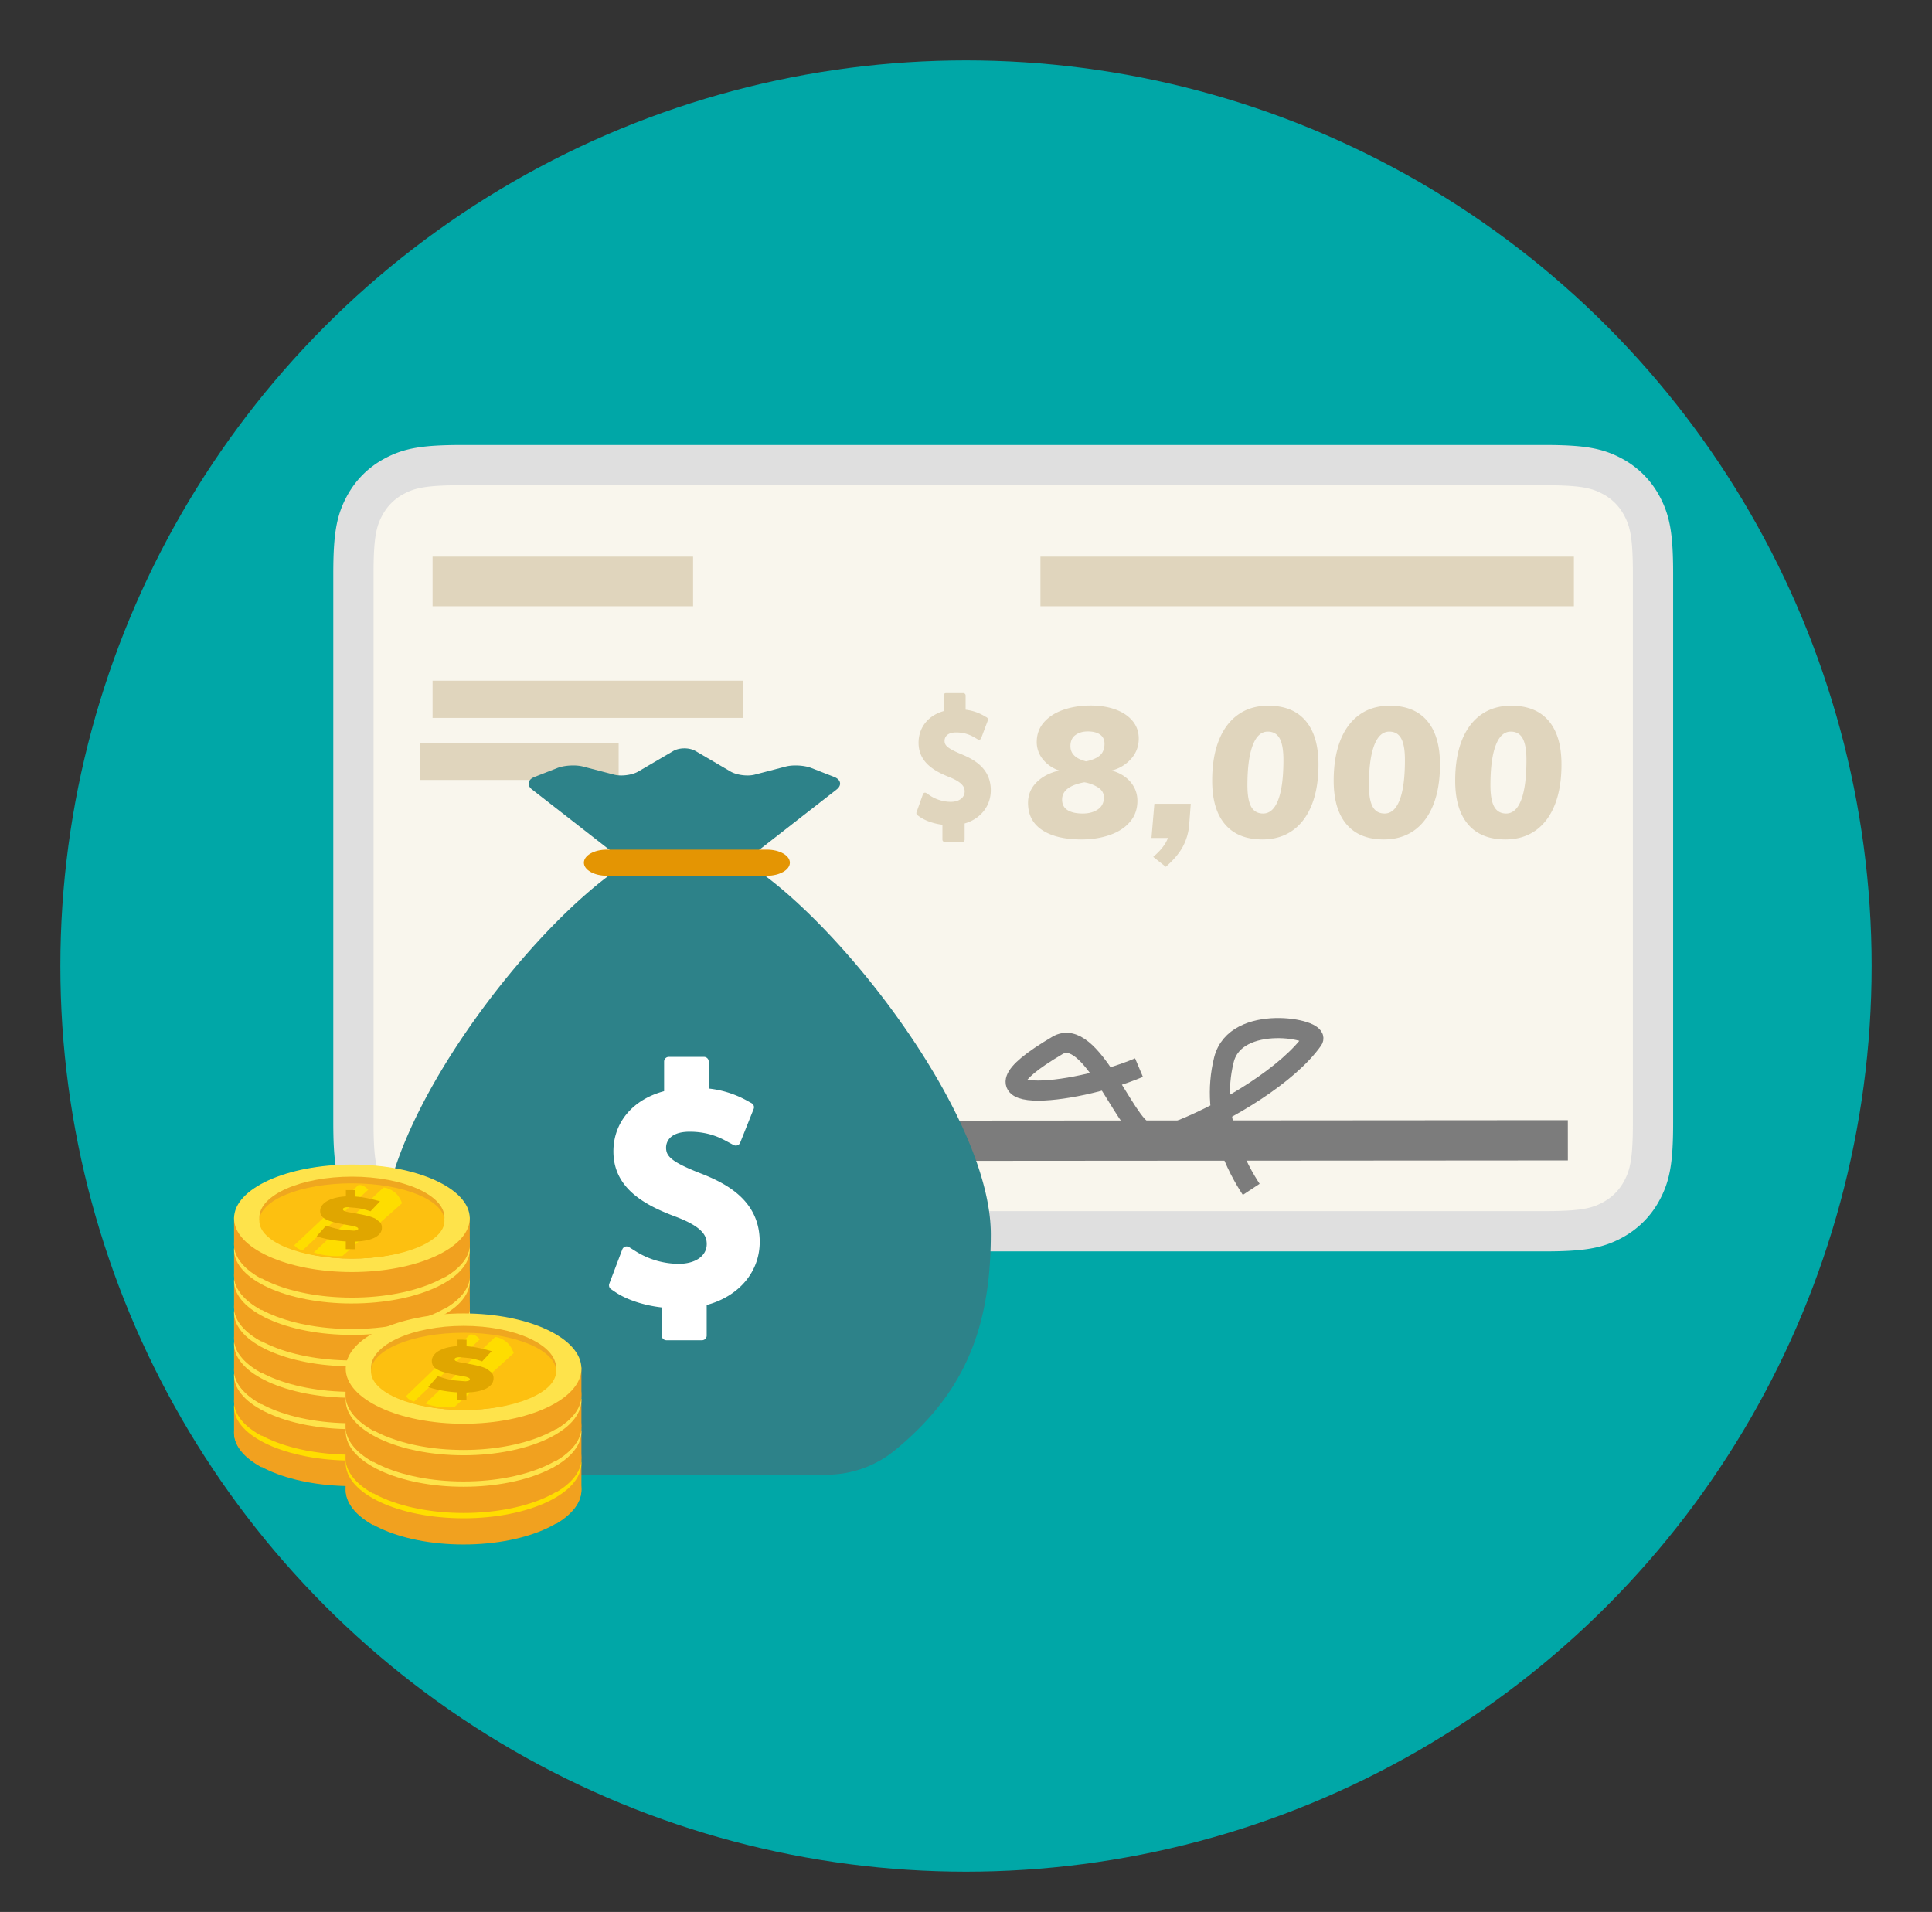 <svg xmlns="http://www.w3.org/2000/svg" xmlns:xlink="http://www.w3.org/1999/xlink" width="96" height="95" viewBox="0 0 96 95">
    <rect x="0" y="0" width="96" height="95" fill="#333333" stroke="none"/>
    <defs>
        <circle id="a" cx="45" cy="45" r="45"/>
    </defs>
    <g fill="none" fill-rule="evenodd" transform="translate(3 3)">
        <mask id="b" fill="#fff">
            <use xlink:href="#a"/>
        </mask>
        <use fill="#00A7A7" xlink:href="#a"/>
        <g mask="url(#b)">
            <path fill="#F9F6ED" stroke="#DFDFDF" stroke-width="2" d="M19.971 20.11c-1.88 0-2.619.142-3.38.55-.64.342-1.137.839-1.48 1.48-.407.76-.55 1.498-.55 3.38v27.248c0 1.881.143 2.62.55 3.38.343.641.84 1.138 1.48 1.48.761.408 1.5.55 3.38.55h53.756c1.881 0 2.62-.142 3.38-.55a3.543 3.543 0 0 0 1.48-1.48c.408-.76.55-1.499.55-3.38V25.52c0-1.88-.142-2.619-.55-3.38a3.543 3.543 0 0 0-1.48-1.48c-.76-.407-1.499-.55-3.38-.55H19.971z"/>
            <path fill="#E0D5BD" d="M18.494 30.822h15.41v1.849h-15.41zM17.877 33.905h9.863v1.849h-9.863z"/>
            <path stroke="#7C7C7C" stroke-linecap="square" stroke-width="2" d="M33.378 53.688l40.527-.029"/>
            <path fill="#E0D5BD" d="M18.494 24.658h12.945v2.466H18.494zM48.699 24.658h26.507v2.466H48.699z"/>
            <path stroke="#7C7C7C" d="M53.596 50.046c-3.355 1.416-9.298 1.982-4.052-1.103 1.654-.973 3.344 3.955 4.363 4.286.779.252 1.334.095 1.845-.112 2.259-.912 5.263-2.719 6.484-4.453.383-.545-3.837-1.335-4.42.994-.734 2.934.744 5.509 1.357 6.438"/>
            <path fill="#E0D5BD" d="M43.935 33.807c0-.097.042-.415.581-.415.471 0 .768.17.895.243l.176.102c.065.037.14.01.167-.06l.332-.883a.125.125 0 0 0-.05-.146l-.13-.076a2.374 2.374 0 0 0-.925-.308v-.707a.118.118 0 0 0-.117-.119h-.86a.118.118 0 0 0-.118.12v.775c-.763.216-1.243.812-1.243 1.573 0 .971.781 1.41 1.542 1.71.657.268.748.5.748.71 0 .308-.277.515-.689.515-.355 0-.738-.115-1.025-.308l-.186-.124c-.067-.046-.146-.02-.174.059l-.319.896a.127.127 0 0 0 .043.138l.11.078c.279.2.704.347 1.136.399v.738c0 .065.052.119.117.119h.869a.118.118 0 0 0 .117-.12v-.8c.787-.225 1.3-.862 1.3-1.648 0-1.058-.78-1.513-1.457-1.792-.719-.299-.84-.448-.84-.669z"/>
            <path fill="#E0D5BD" fill-rule="nonzero" d="M52.238 35.286c.397.11.71.3.937.57.228.271.342.583.342.936 0 .408-.124.756-.37 1.045-.247.289-.582.506-1.006.652-.423.147-.891.22-1.404.22-.834 0-1.485-.156-1.953-.466-.468-.31-.702-.76-.702-1.35 0-.396.14-.736.419-1.018.279-.283.655-.48 1.13-.59a1.733 1.733 0 0 1-.818-.565 1.35 1.35 0 0 1-.298-.849c0-.383.12-.712.36-.986.241-.273.565-.48.972-.62.407-.14.858-.21 1.352-.21.461 0 .873.067 1.236.2.362.134.644.325.846.571.202.246.303.537.303.872 0 .377-.123.709-.37.995a1.914 1.914 0 0 1-.976.593zm-1.27-.457c.314-.066.545-.167.692-.3.148-.135.222-.326.222-.576 0-.2-.074-.353-.222-.456-.147-.104-.35-.155-.606-.155-.25 0-.456.06-.62.182-.164.122-.245.305-.245.548 0 .377.26.63.779.757zm-.164 2.593c.302 0 .552-.069.75-.206.2-.137.299-.336.299-.598 0-.194-.09-.354-.27-.479a1.815 1.815 0 0 0-.702-.269c-.737.134-1.106.42-1.106.858 0 .237.09.412.27.525.179.112.432.169.76.169zm5.365-.484l-.077 1.013a2.77 2.77 0 0 1-.318 1.118c-.18.332-.462.665-.846 1l-.625-.493c.378-.323.622-.636.73-.94h-.817l.144-1.698h1.809zm3.555 1.77c-.808 0-1.425-.249-1.851-.748-.427-.499-.64-1.223-.64-2.172 0-.779.11-1.447.332-2.004.221-.556.54-.982.957-1.277.417-.296.917-.443 1.5-.443.809 0 1.426.25 1.852.748.427.5.64 1.223.64 2.173 0 .778-.11 1.446-.332 2.003-.221.557-.54.983-.957 1.278-.417.295-.917.443-1.5.443zm.039-1.286c.327 0 .577-.226.75-.676.173-.45.26-1.113.26-1.99 0-.486-.063-.842-.188-1.067-.125-.226-.322-.338-.591-.338-.327 0-.577.23-.75.689-.174.46-.26 1.118-.26 1.976 0 .487.062.843.187 1.068.125.225.323.338.592.338zm5.999 1.287c-.808 0-1.425-.25-1.852-.749-.426-.499-.64-1.223-.64-2.172 0-.779.111-1.447.333-2.004.22-.556.54-.982.957-1.277.416-.296.917-.443 1.5-.443.808 0 1.425.25 1.852.748.426.5.64 1.223.64 2.173 0 .778-.111 1.446-.332 2.003-.222.557-.54.983-.957 1.278-.417.295-.917.443-1.501.443zm.038-1.287c.328 0 .578-.226.75-.676.174-.45.26-1.113.26-1.99 0-.486-.062-.842-.187-1.067-.125-.226-.322-.338-.592-.338-.327 0-.577.23-.75.689-.173.46-.26 1.118-.26 1.976 0 .487.063.843.188 1.068.125.225.322.338.591.338zm6 1.287c-.808 0-1.426-.25-1.852-.749-.427-.499-.64-1.223-.64-2.172 0-.779.11-1.447.332-2.004.221-.556.54-.982.957-1.277.417-.296.917-.443 1.5-.443.809 0 1.426.25 1.852.748.427.5.64 1.223.64 2.173 0 .778-.11 1.446-.332 2.003-.221.557-.54.983-.957 1.278-.417.295-.917.443-1.5.443zm.038-1.287c.327 0 .577-.226.75-.676.173-.45.26-1.113.26-1.99 0-.486-.062-.842-.188-1.067-.125-.226-.322-.338-.591-.338-.327 0-.577.23-.75.689-.174.46-.26 1.118-.26 1.976 0 .487.062.843.187 1.068.126.225.323.338.592.338z"/>
        </g>
        <g mask="url(#b)">
            <path fill="#2D8289" d="M28.02 39.97c-4.586 2.954-11.993 12.514-11.993 18.36 0 4.926 1.494 8.03 4.739 10.709a5.375 5.375 0 0 0 3.42 1.235h13.888c1.25 0 2.458-.44 3.42-1.235 3.245-2.68 4.739-5.783 4.739-10.71 0-5.845-7.408-15.405-11.994-18.36H28.02zM37.31 35.158c-.338-.133-.907-.165-1.265-.071l-1.543.402c-.358.093-.9.023-1.204-.156l-1.737-1.017c-.305-.178-.803-.178-1.108 0l-1.735 1.017c-.305.179-.847.249-1.205.156l-1.545-.402c-.357-.094-.927-.062-1.266.07l-1.14.446c-.34.132-.394.414-.123.625l4.002 3.119c.27.21.8.383 1.175.383h4.779c.375 0 .904-.172 1.175-.383l4.002-3.12c.27-.21.216-.492-.123-.624l-1.138-.445"/>
            <path fill="#FFF" d="M30.097 54.022c0-.185.085-.79 1.176-.79.954 0 1.555.325 1.812.463l.358.194c.131.07.283.018.337-.116l.672-1.68a.23.23 0 0 0-.102-.277l-.262-.145a5.019 5.019 0 0 0-1.873-.585V49.74a.232.232 0 0 0-.236-.226h-1.744a.232.232 0 0 0-.236.226v1.477c-1.546.41-2.519 1.545-2.519 2.994 0 1.847 1.582 2.683 3.124 3.254 1.33.51 1.513.95 1.513 1.351 0 .586-.56.98-1.394.98a4.05 4.05 0 0 1-2.076-.586l-.376-.236c-.137-.086-.295-.036-.352.112l-.646 1.705a.234.234 0 0 0 .086.262l.222.15c.566.382 1.427.66 2.301.759v1.404c0 .125.106.227.237.227h1.76c.13 0 .236-.102.236-.227v-1.525c1.595-.428 2.635-1.64 2.635-3.135 0-2.013-1.58-2.88-2.952-3.41-1.455-.57-1.701-.853-1.701-1.274z"/>
            <path fill="#E49503" d="M35.11 40.513h-7.96c-.628 0-1.137-.29-1.137-.649 0-.358.509-.648 1.137-.648h7.96c.628 0 1.138.29 1.138.648 0 .359-.51.65-1.138.65"/>
            <g>
                <path fill="#F1A11F" d="M8.63 68.172c0-1.475 2.622-2.472 5.856-2.472 3.235 0 5.856.997 5.856 2.472 0 1.474-2.621 2.669-5.856 2.669-3.234 0-5.856-1.195-5.856-2.67z"/>
                <path fill="#F1A11F" d="M19.446 66.84a4.002 4.002 0 0 0-.353-.21v.21h-9.09v-.272a4.16 4.16 0 0 0-.478.273H8.63v1.355c0 .651.517 1.248 1.373 1.71v-1.71h9.09v1.64c.782-.451 1.25-1.02 1.25-1.64v-1.355h-.897z"/>
                <path fill="#FD0" d="M14.486 69.572c-3.234 0-5.856-1.195-5.856-2.67 0-1.475 2.622-2.671 5.856-2.671 3.235 0 5.856 1.196 5.856 2.67 0 1.476-2.621 2.671-5.856 2.671"/>
                <path fill="#EFA71F" d="M14.486 68.905c-2.54 0-4.599-.912-4.599-2.037 0-1.124 2.06-2.036 4.6-2.036 2.54 0 4.598.912 4.598 2.036 0 1.125-2.059 2.037-4.599 2.037"/>
                <path fill="#FDC010" d="M14.486 68.905c-2.54 0-4.599-.837-4.599-1.87 0-1.032 2.06-1.87 4.6-1.87 2.54 0 4.598.838 4.598 1.87 0 1.033-2.059 1.87-4.599 1.87"/>
                <path fill="#FEDD00" d="M16.978 66.152l-2.958 2.62a4.303 4.303 0 0 1-.847-.031 3.008 3.008 0 0 1-.577-.146l3.458-3.221c.14.005.303.066.487.183.184.117.33.316.437.595zM15.298 65.48l-3.274 3.022a1.538 1.538 0 0 1-.246-.115.783.783 0 0 1-.155-.147l3.184-2.989a.505.505 0 0 1 .213.025c.07.024.162.092.278.205z"/>
                <path fill="#E0A600" d="M14.264 66.585v-.236c-.15.01-.224.044-.224.104 0 .031.018.057.056.077.037.02.093.038.168.055m.48.901c.036-.016.055-.037.055-.064 0-.03-.022-.055-.067-.077a.838.838 0 0 0-.179-.059v.23a.581.581 0 0 0 .19-.03m1.149-.382a.42.42 0 0 1 .083.265.452.452 0 0 1-.115.312.856.856 0 0 1-.303.21 1.852 1.852 0 0 1-.429.122c-.16.027-.326.043-.498.048v.376l-.449-.002.001-.383a6.382 6.382 0 0 1-.767-.088 4.8 4.8 0 0 1-.682-.169l.471-.529a4.708 4.708 0 0 0 .663.183c.129.026.26.045.395.056v-.273a6.604 6.604 0 0 1-.8-.171 1.43 1.43 0 0 1-.313-.133.529.529 0 0 1-.182-.167.395.395 0 0 1-.058-.215c0-.112.034-.21.101-.296a.849.849 0 0 1 .275-.22c.116-.062.251-.111.406-.148.155-.036.32-.06.496-.069V65.5l.448.002v.317a4.894 4.894 0 0 1 .69.099c.107.022.207.046.3.07.093.025.18.047.258.069l-.472.497a3.198 3.198 0 0 0-.268-.082 3.484 3.484 0 0 0-.588-.112v.28c.033.004.069.01.106.017a6.467 6.467 0 0 1 .613.126c.147.039.273.084.377.135a.667.667 0 0 1 .24.186"/>
                <g>
                    <path fill="#F1A11F" d="M8.63 66.61c0-1.474 2.622-2.472 5.856-2.472 3.235 0 5.856.998 5.856 2.472s-2.621 2.67-5.856 2.67c-3.234 0-5.856-1.196-5.856-2.67z"/>
                    <path fill="#F1A11F" d="M19.446 65.28a4.002 4.002 0 0 0-.353-.21v.21h-9.09v-.274a4.16 4.16 0 0 0-.478.273H8.63v1.356c0 .651.517 1.248 1.373 1.71v-1.71h9.09v1.64c.782-.451 1.25-1.02 1.25-1.64v-1.356h-.897z"/>
                    <path fill="#FEE34B" d="M14.486 68.011c-3.234 0-5.856-1.196-5.856-2.67 0-1.476 2.622-2.671 5.856-2.671 3.235 0 5.856 1.195 5.856 2.67 0 1.475-2.621 2.671-5.856 2.671"/>
                    <path fill="#EFA71F" d="M14.486 67.343c-2.54 0-4.599-.911-4.599-2.036s2.06-2.036 4.6-2.036c2.54 0 4.598.911 4.598 2.036s-2.059 2.036-4.599 2.036"/>
                    <path fill="#FDC010" d="M14.486 67.343c-2.54 0-4.599-.837-4.599-1.869 0-1.033 2.06-1.87 4.6-1.87 2.54 0 4.598.837 4.598 1.87 0 1.032-2.059 1.87-4.599 1.87"/>
                    <path fill="#FEDD00" d="M16.978 64.591l-2.958 2.62a4.303 4.303 0 0 1-.847-.032 3.008 3.008 0 0 1-.577-.145l3.458-3.221c.14.005.303.066.487.183.184.117.33.315.437.595zM15.298 63.92l-3.274 3.02a1.538 1.538 0 0 1-.246-.114.783.783 0 0 1-.155-.147l3.184-2.989a.505.505 0 0 1 .213.025c.07.023.162.092.278.205z"/>
                    <path fill="#E0A600" d="M14.264 65.024v-.236c-.15.009-.224.044-.224.104 0 .031.018.057.056.076.037.02.093.039.168.056m.48.901c.036-.016.055-.038.055-.065 0-.029-.022-.054-.067-.076a.838.838 0 0 0-.179-.059v.23a.581.581 0 0 0 .19-.03m1.149-.382a.42.42 0 0 1 .083.265.452.452 0 0 1-.115.312.856.856 0 0 1-.303.21 1.852 1.852 0 0 1-.429.121c-.16.027-.326.044-.498.049v.376l-.449-.003.001-.382a6.382 6.382 0 0 1-.767-.088 4.8 4.8 0 0 1-.682-.17l.471-.528a4.708 4.708 0 0 0 .663.182c.129.027.26.046.395.057v-.273a6.604 6.604 0 0 1-.8-.171 1.43 1.43 0 0 1-.313-.133.529.529 0 0 1-.182-.167.395.395 0 0 1-.058-.215c0-.112.034-.21.101-.296a.849.849 0 0 1 .275-.221c.116-.062.251-.11.406-.147.155-.036.32-.06.496-.069v-.314l.448.003v.317a4.894 4.894 0 0 1 .69.099c.107.022.207.045.3.07l.258.068-.472.498a3.198 3.198 0 0 0-.268-.082 3.484 3.484 0 0 0-.588-.113v.28c.033.005.069.01.106.018.037.007.076.015.117.02.183.033.348.068.496.106.147.039.273.083.377.135a.667.667 0 0 1 .24.186"/>
                </g>
                <g>
                    <path fill="#F1A11F" d="M8.63 65.049c0-1.474 2.622-2.472 5.856-2.472 3.235 0 5.856.998 5.856 2.472s-2.621 2.67-5.856 2.67c-3.234 0-5.856-1.196-5.856-2.67z"/>
                    <path fill="#F1A11F" d="M19.446 63.718a4.002 4.002 0 0 0-.353-.21v.21h-9.09v-.273a4.16 4.16 0 0 0-.478.273H8.63v1.355c0 .652.517 1.248 1.373 1.71v-1.71h9.09v1.641c.782-.452 1.25-1.021 1.25-1.64v-1.356h-.897z"/>
                    <path fill="#FEE34B" d="M14.486 66.45c-3.234 0-5.856-1.196-5.856-2.671 0-1.475 2.622-2.67 5.856-2.67 3.235 0 5.856 1.195 5.856 2.67 0 1.475-2.621 2.67-5.856 2.67"/>
                    <path fill="#EFA71F" d="M14.486 65.782c-2.54 0-4.599-.912-4.599-2.036 0-1.125 2.06-2.037 4.6-2.037 2.54 0 4.598.912 4.598 2.037 0 1.124-2.059 2.036-4.599 2.036"/>
                    <path fill="#FDC010" d="M14.486 65.782c-2.54 0-4.599-.837-4.599-1.87 0-1.032 2.06-1.869 4.6-1.869 2.54 0 4.598.837 4.598 1.87 0 1.032-2.059 1.87-4.599 1.87"/>
                    <path fill="#FEDD00" d="M16.978 63.03l-2.958 2.62a4.303 4.303 0 0 1-.847-.032 3.008 3.008 0 0 1-.577-.145l3.458-3.222c.14.006.303.067.487.184.184.117.33.315.437.595zM15.298 62.358l-3.274 3.021a1.538 1.538 0 0 1-.246-.114.783.783 0 0 1-.155-.148l3.184-2.988a.505.505 0 0 1 .213.024c.07.024.162.092.278.205z"/>
                    <path fill="#E0A600" d="M14.264 63.462v-.236c-.15.01-.224.045-.224.105 0 .03.018.056.056.076.037.02.093.039.168.055m.48.902c.036-.016.055-.038.055-.065 0-.03-.022-.055-.067-.077a.838.838 0 0 0-.179-.058v.23a.581.581 0 0 0 .19-.03m1.149-.382a.42.42 0 0 1 .083.265.452.452 0 0 1-.115.311.856.856 0 0 1-.303.21 1.852 1.852 0 0 1-.429.122c-.16.027-.326.043-.498.048v.377l-.449-.003.001-.382a6.382 6.382 0 0 1-.767-.089 4.8 4.8 0 0 1-.682-.168l.471-.53a4.708 4.708 0 0 0 .663.183c.129.027.26.046.395.057v-.274a6.604 6.604 0 0 1-.8-.17 1.43 1.43 0 0 1-.313-.133.529.529 0 0 1-.182-.168.395.395 0 0 1-.058-.214c0-.112.034-.211.101-.297a.849.849 0 0 1 .275-.22c.116-.062.251-.111.406-.147.155-.037.32-.06.496-.07v-.313l.448.002v.318a4.894 4.894 0 0 1 .69.098c.107.023.207.046.3.07l.258.069-.472.498a3.198 3.198 0 0 0-.268-.083 3.484 3.484 0 0 0-.588-.112v.28c.033.004.069.01.106.018l.117.02c.183.033.348.068.496.106.147.038.273.083.377.134a.667.667 0 0 1 .24.187"/>
                </g>
                <g>
                    <path fill="#F1A11F" d="M8.63 63.488c0-1.475 2.622-2.472 5.856-2.472 3.235 0 5.856.997 5.856 2.472 0 1.474-2.621 2.669-5.856 2.669-3.234 0-5.856-1.195-5.856-2.67z"/>
                    <path fill="#F1A11F" d="M19.446 62.157a4.002 4.002 0 0 0-.353-.21v.21h-9.09v-.273a4.16 4.16 0 0 0-.478.273H8.63v1.355c0 .652.517 1.248 1.373 1.71v-1.71h9.09v1.64c.782-.451 1.25-1.02 1.25-1.64v-1.355h-.897z"/>
                    <path fill="#FEE34B" d="M14.486 64.888c-3.234 0-5.856-1.195-5.856-2.67 0-1.475 2.622-2.671 5.856-2.671 3.235 0 5.856 1.196 5.856 2.67 0 1.476-2.621 2.671-5.856 2.671"/>
                    <path fill="#EFA71F" d="M14.486 64.22c-2.54 0-4.599-.911-4.599-2.036 0-1.124 2.06-2.036 4.6-2.036 2.54 0 4.598.912 4.598 2.036 0 1.125-2.059 2.037-4.599 2.037"/>
                    <path fill="#FDC010" d="M14.486 64.22c-2.54 0-4.599-.836-4.599-1.869 0-1.032 2.06-1.87 4.6-1.87 2.54 0 4.598.838 4.598 1.87 0 1.033-2.059 1.87-4.599 1.87"/>
                    <path fill="#FEDD00" d="M16.978 61.468l-2.958 2.62a4.303 4.303 0 0 1-.847-.031 3.008 3.008 0 0 1-.577-.146l3.458-3.221c.14.005.303.066.487.183.184.117.33.316.437.595zM15.298 60.797l-3.274 3.021a1.538 1.538 0 0 1-.246-.115.783.783 0 0 1-.155-.147l3.184-2.989a.505.505 0 0 1 .213.025c.07.024.162.092.278.205z"/>
                    <path fill="#E0A600" d="M14.264 61.901v-.236c-.15.01-.224.044-.224.104 0 .031.018.057.056.077.037.02.093.038.168.055m.48.902c.036-.017.055-.038.055-.065 0-.03-.022-.055-.067-.077a.838.838 0 0 0-.179-.058v.23a.581.581 0 0 0 .19-.03m1.149-.382a.42.42 0 0 1 .083.264.452.452 0 0 1-.115.312.856.856 0 0 1-.303.21 1.852 1.852 0 0 1-.429.122c-.16.027-.326.043-.498.048v.376l-.449-.002.001-.383a6.382 6.382 0 0 1-.767-.088 4.8 4.8 0 0 1-.682-.169l.471-.529a4.708 4.708 0 0 0 .663.183c.129.026.554.055.688.066v-.23c-.116-.017-.524-.09-.64-.114a4.446 4.446 0 0 1-.453-.11 1.43 1.43 0 0 1-.313-.132.529.529 0 0 1-.182-.168.395.395 0 0 1-.058-.215c0-.112.034-.21.101-.296a.849.849 0 0 1 .275-.22c.116-.062.251-.111.406-.148.155-.036.32-.06.496-.068v-.314l.448.002v.317a4.894 4.894 0 0 1 .69.1c.107.021.207.045.3.07.093.024.18.046.258.068l-.472.497a3.198 3.198 0 0 0-.268-.082 3.484 3.484 0 0 0-.277-.065c-.103-.02-.5-.048-.605-.059v.24a22.112 22.112 0 0 1 .517.09c.183.033.348.068.496.106.147.038.273.083.377.134"/>
                </g>
                <g>
                    <path fill="#F1A11F" d="M8.63 61.926c0-1.474 2.622-2.471 5.856-2.471 3.235 0 5.856.997 5.856 2.471 0 1.474-2.621 2.67-5.856 2.67-3.234 0-5.856-1.196-5.856-2.67z"/>
                    <path fill="#F1A11F" d="M19.446 60.595a4.002 4.002 0 0 0-.353-.21v.21h-9.09v-.272a4.16 4.16 0 0 0-.478.272H8.63v1.356c0 .651.517 1.248 1.373 1.71v-1.71h9.09v1.64c.782-.451 1.25-1.02 1.25-1.64v-1.356h-.897z"/>
                    <path fill="#FEE34B" d="M14.486 63.327c-3.234 0-5.856-1.196-5.856-2.67 0-1.476 2.622-2.671 5.856-2.671 3.235 0 5.856 1.195 5.856 2.67 0 1.475-2.621 2.671-5.856 2.671"/>
                    <path fill="#EFA71F" d="M14.486 62.66c-2.54 0-4.599-.912-4.599-2.037s2.06-2.036 4.6-2.036c2.54 0 4.598.911 4.598 2.036s-2.059 2.036-4.599 2.036"/>
                    <path fill="#FDC010" d="M14.486 62.66c-2.54 0-4.599-.838-4.599-1.87s2.06-1.87 4.6-1.87c2.54 0 4.598.838 4.598 1.87s-2.059 1.87-4.599 1.87"/>
                    <path fill="#FEDD00" d="M16.978 59.907l-2.958 2.62a4.303 4.303 0 0 1-.847-.032 3.008 3.008 0 0 1-.577-.145l3.458-3.221c.14.005.303.066.487.183.184.117.33.315.437.595zM15.298 59.236l-3.274 3.02a1.538 1.538 0 0 1-.246-.114.783.783 0 0 1-.155-.147l3.184-2.989a.505.505 0 0 1 .213.025c.07.023.162.092.278.205z"/>
                    <path fill="#E0A600" d="M14.264 60.34v-.236c-.15.01-.224.044-.224.104 0 .031.018.057.056.076.037.02.093.039.168.056m.48.901c.036-.016.055-.038.055-.065 0-.029-.022-.054-.067-.076a.838.838 0 0 0-.179-.059v.23a.581.581 0 0 0 .19-.03m1.149-.382a.42.42 0 0 1 .083.265.452.452 0 0 1-.115.312.856.856 0 0 1-.303.21 1.852 1.852 0 0 1-.429.121c-.16.027-.326.044-.498.049v.376l-.449-.003.001-.382a6.382 6.382 0 0 1-.767-.088 4.8 4.8 0 0 1-.682-.17l.471-.528a4.708 4.708 0 0 0 .663.182c.129.027.554.056.688.067v-.23c-.116-.017-.524-.091-.64-.114a4.446 4.446 0 0 1-.453-.11 1.43 1.43 0 0 1-.313-.133.529.529 0 0 1-.182-.167.395.395 0 0 1-.058-.215c0-.112.034-.21.101-.296a.849.849 0 0 1 .275-.221c.116-.062.251-.11.406-.147.155-.036.32-.06.496-.069v-.314l.448.003v.317a4.894 4.894 0 0 1 .69.099c.107.022.207.046.3.07l.258.068-.472.498a3.198 3.198 0 0 0-.268-.082 3.484 3.484 0 0 0-.277-.066c-.103-.02-.5-.047-.605-.058v.24a22.112 22.112 0 0 1 .517.09c.183.032.348.067.496.105.147.039.273.083.377.135"/>
                </g>
                <g>
                    <path fill="#F1A11F" d="M8.63 60.365c0-1.474 2.622-2.472 5.856-2.472 3.235 0 5.856.998 5.856 2.472s-2.621 2.67-5.856 2.67c-3.234 0-5.856-1.196-5.856-2.67z"/>
                    <path fill="#F1A11F" d="M19.446 59.034a4.002 4.002 0 0 0-.353-.21v.21h-9.09v-.273a4.16 4.16 0 0 0-.478.273H8.63v1.356c0 .65.517 1.247 1.373 1.71v-1.71h9.09v1.64c.782-.452 1.25-1.021 1.25-1.64v-1.356h-.897z"/>
                    <path fill="#FEE34B" d="M14.486 61.766c-3.234 0-5.856-1.196-5.856-2.671 0-1.475 2.622-2.67 5.856-2.67 3.235 0 5.856 1.195 5.856 2.67 0 1.475-2.621 2.67-5.856 2.67"/>
                    <path fill="#EFA71F" d="M14.486 61.098c-2.54 0-4.599-.912-4.599-2.036 0-1.125 2.06-2.037 4.6-2.037 2.54 0 4.598.912 4.598 2.037 0 1.124-2.059 2.036-4.599 2.036"/>
                    <path fill="#FDC010" d="M14.486 61.098c-2.54 0-4.599-.837-4.599-1.87 0-1.032 2.06-1.869 4.6-1.869 2.54 0 4.598.837 4.598 1.87 0 1.032-2.059 1.87-4.599 1.87"/>
                    <path fill="#FEDD00" d="M16.978 58.346l-2.958 2.62a4.303 4.303 0 0 1-.847-.032 3.008 3.008 0 0 1-.577-.145l3.458-3.222c.14.006.303.067.487.184.184.117.33.315.437.595zM15.298 57.674l-3.274 3.021a1.538 1.538 0 0 1-.246-.114.783.783 0 0 1-.155-.148l3.184-2.988a.505.505 0 0 1 .213.025c.07.023.162.091.278.204z"/>
                    <path fill="#E0A600" d="M14.264 58.778v-.236c-.15.01-.224.045-.224.105 0 .03.018.056.056.076.037.02.093.039.168.055m.48.902c.036-.016.055-.038.055-.065 0-.03-.022-.055-.067-.077a.838.838 0 0 0-.179-.058v.23a.581.581 0 0 0 .19-.03m1.149-.382a.42.42 0 0 1 .083.265.452.452 0 0 1-.115.311.856.856 0 0 1-.303.21 1.852 1.852 0 0 1-.429.122c-.16.027-.326.043-.498.049v.376l-.449-.003.001-.382a6.382 6.382 0 0 1-.767-.089 4.8 4.8 0 0 1-.682-.168l.471-.53a4.708 4.708 0 0 0 .663.183c.129.027.554.055.688.067v-.23c-.116-.018-.524-.091-.64-.115a4.446 4.446 0 0 1-.453-.11 1.43 1.43 0 0 1-.313-.132.529.529 0 0 1-.182-.167.395.395 0 0 1-.058-.215c0-.112.034-.211.101-.297a.849.849 0 0 1 .275-.22c.116-.062.251-.11.406-.147.155-.037.32-.06.496-.07v-.313l.448.003v.317a4.894 4.894 0 0 1 .69.098c.107.023.207.046.3.07l.258.069-.472.498a3.198 3.198 0 0 0-.268-.082 3.484 3.484 0 0 0-.277-.066c-.103-.02-.5-.048-.605-.059v.24a22.112 22.112 0 0 1 .517.09c.183.033.348.068.496.106.147.038.273.083.377.134"/>
                </g>
                <g>
                    <path fill="#F1A11F" d="M8.63 58.804c0-1.475 2.622-2.472 5.856-2.472 3.235 0 5.856.997 5.856 2.472 0 1.474-2.621 2.67-5.856 2.67-3.234 0-5.856-1.196-5.856-2.67z"/>
                    <path fill="#F1A11F" d="M19.446 57.473a4.002 4.002 0 0 0-.353-.21v.21h-9.09V57.2a4.16 4.16 0 0 0-.478.273H8.63v1.355c0 .652.517 1.248 1.373 1.71v-1.71h9.09v1.64c.782-.451 1.25-1.02 1.25-1.64v-1.355h-.897z"/>
                    <path fill="#FEE34B" d="M14.486 60.204c-3.234 0-5.856-1.195-5.856-2.67 0-1.475 2.622-2.671 5.856-2.671 3.235 0 5.856 1.196 5.856 2.67 0 1.476-2.621 2.671-5.856 2.671"/>
                    <path fill="#EFA71F" d="M14.486 59.537c-2.54 0-4.599-.912-4.599-2.037 0-1.124 2.06-2.036 4.6-2.036 2.54 0 4.598.912 4.598 2.036 0 1.125-2.059 2.037-4.599 2.037"/>
                    <path fill="#FDC010" d="M14.486 59.537c-2.54 0-4.599-.837-4.599-1.87 0-1.032 2.06-1.87 4.6-1.87 2.54 0 4.598.838 4.598 1.87 0 1.033-2.059 1.87-4.599 1.87"/>
                    <path fill="#FEDD00" d="M16.978 56.784l-2.958 2.62a4.303 4.303 0 0 1-.847-.031 3.008 3.008 0 0 1-.577-.146l3.458-3.22c.14.004.303.065.487.182.184.118.33.316.437.595zM15.298 56.113l-3.274 3.021a1.538 1.538 0 0 1-.246-.115.783.783 0 0 1-.155-.147l3.184-2.989a.505.505 0 0 1 .213.025c.07.024.162.092.278.205z"/>
                    <path fill="#E0A600" d="M14.264 57.217v-.236c-.15.01-.224.044-.224.104 0 .031.018.057.056.077.037.02.093.038.168.055m.48.902c.036-.017.055-.038.055-.065 0-.03-.022-.055-.067-.077a.838.838 0 0 0-.179-.058v.23a.581.581 0 0 0 .19-.03m1.149-.382a.42.42 0 0 1 .083.264.452.452 0 0 1-.115.312.856.856 0 0 1-.303.21 1.852 1.852 0 0 1-.429.122c-.16.027-.326.043-.498.048v.376l-.449-.002.001-.383a6.382 6.382 0 0 1-.767-.088 4.8 4.8 0 0 1-.682-.169l.471-.529a4.708 4.708 0 0 0 .663.183c.129.027.554.055.688.066v-.23c-.116-.017-.524-.09-.64-.114a4.446 4.446 0 0 1-.453-.11 1.43 1.43 0 0 1-.313-.132.529.529 0 0 1-.182-.168.395.395 0 0 1-.058-.215c0-.112.034-.21.101-.296a.849.849 0 0 1 .275-.22c.116-.062.251-.111.406-.148.155-.036.32-.059.496-.068v-.314l.448.002v.317a4.894 4.894 0 0 1 .69.1c.107.022.207.045.3.07.093.024.18.046.258.068l-.472.498a3.198 3.198 0 0 0-.268-.083 3.484 3.484 0 0 0-.277-.065c-.103-.02-.5-.048-.605-.059v.24a22.112 22.112 0 0 1 .517.09c.183.033.348.068.496.106.147.038.273.083.377.134"/>
                </g>
            </g>
            <g>
                <path fill="#F1A11F" d="M14.178 71.001c0-1.513 2.622-2.537 5.856-2.537 3.235 0 5.856 1.024 5.856 2.537s-2.621 2.74-5.856 2.74c-3.234 0-5.856-1.227-5.856-2.74z"/>
                <path fill="#F1A11F" d="M24.994 69.635a3.981 3.981 0 0 0-.353-.215v.215h-9.09v-.28a4.134 4.134 0 0 0-.478.28h-.895v1.391c0 .669.517 1.281 1.373 1.756v-1.756h9.09v1.684c.782-.464 1.25-1.048 1.25-1.684v-1.39h-.897z"/>
                <path fill="#FD0" d="M20.034 72.439c-3.234 0-5.856-1.227-5.856-2.741s2.622-2.741 5.856-2.741c3.235 0 5.856 1.227 5.856 2.74 0 1.515-2.621 2.742-5.856 2.742"/>
                <path fill="#EFA71F" d="M20.034 71.754c-2.54 0-4.599-.936-4.599-2.09s2.06-2.09 4.6-2.09c2.54 0 4.598.936 4.598 2.09s-2.059 2.09-4.599 2.09"/>
                <path fill="#FDC010" d="M20.034 71.754c-2.54 0-4.599-.86-4.599-1.919 0-1.06 2.06-1.919 4.6-1.919 2.54 0 4.598.86 4.598 1.92 0 1.059-2.059 1.918-4.599 1.918"/>
                <path fill="#FEDD00" d="M22.526 68.929l-2.958 2.688a4.194 4.194 0 0 1-.847-.032 2.945 2.945 0 0 1-.577-.149l3.458-3.306c.14.005.303.068.487.188s.33.324.437.61zM20.846 68.24l-3.274 3.1a1.52 1.52 0 0 1-.246-.117.791.791 0 0 1-.155-.152l3.184-3.067a.493.493 0 0 1 .213.026c.069.024.162.094.278.21z"/>
                <path fill="#E0A600" d="M19.812 69.373v-.242c-.15.01-.224.045-.224.107 0 .032.018.058.056.078.037.02.093.04.168.057m.48.925c.036-.017.055-.039.055-.067 0-.03-.022-.056-.067-.078a.823.823 0 0 0-.179-.06v.236a.568.568 0 0 0 .19-.03m1.148-.393a.44.44 0 0 1 .084.272.471.471 0 0 1-.116.32.856.856 0 0 1-.302.215 1.816 1.816 0 0 1-.429.125c-.16.028-.326.044-.498.05v.386l-.449-.003.001-.392a6.225 6.225 0 0 1-.767-.09 4.699 4.699 0 0 1-.682-.174l.471-.543a4.62 4.62 0 0 0 .663.187c.129.028.26.047.395.059v-.281a6.45 6.45 0 0 1-.8-.176 1.41 1.41 0 0 1-.313-.136.534.534 0 0 1-.182-.171.487.487 0 0 1 .043-.525.853.853 0 0 1 .275-.227 1.66 1.66 0 0 1 .406-.15c.155-.038.32-.061.496-.07v-.323l.448.003v.325a4.773 4.773 0 0 1 .69.101c.107.023.207.047.3.072l.258.07-.472.512a3.138 3.138 0 0 0-.268-.085 3.41 3.41 0 0 0-.588-.115v.287c.033.005.069.01.106.018a6.324 6.324 0 0 1 .613.13c.147.04.273.085.377.138a.67.67 0 0 1 .24.191"/>
                <g>
                    <path fill="#F1A11F" d="M14.178 69.436c0-1.513 2.622-2.537 5.856-2.537 3.235 0 5.856 1.024 5.856 2.537s-2.621 2.74-5.856 2.74c-3.234 0-5.856-1.227-5.856-2.74z"/>
                    <path fill="#F1A11F" d="M24.994 68.07a3.981 3.981 0 0 0-.353-.216v.216h-9.09v-.28a4.134 4.134 0 0 0-.478.28h-.895v1.39c0 .67.517 1.282 1.373 1.756v-1.755h9.09v1.684c.782-.464 1.25-1.048 1.25-1.684V68.07h-.897z"/>
                    <path fill="#FEE34B" d="M20.034 70.873c-3.234 0-5.856-1.227-5.856-2.74 0-1.514 2.622-2.742 5.856-2.742 3.235 0 5.856 1.228 5.856 2.741 0 1.514-2.621 2.741-5.856 2.741"/>
                    <path fill="#EFA71F" d="M20.034 70.188c-2.54 0-4.599-.936-4.599-2.09s2.06-2.09 4.6-2.09c2.54 0 4.598.936 4.598 2.09s-2.059 2.09-4.599 2.09"/>
                    <path fill="#FDC010" d="M20.034 70.188c-2.54 0-4.599-.859-4.599-1.918 0-1.06 2.06-1.92 4.6-1.92 2.54 0 4.598.86 4.598 1.92s-2.059 1.918-4.599 1.918"/>
                    <path fill="#FEDD00" d="M22.526 67.363l-2.958 2.689a4.194 4.194 0 0 1-.847-.032 2.945 2.945 0 0 1-.577-.15l3.458-3.305c.14.005.303.068.487.188s.33.323.437.61zM20.846 66.674l-3.274 3.1a1.52 1.52 0 0 1-.246-.117.791.791 0 0 1-.155-.151l3.184-3.067a.493.493 0 0 1 .213.025c.069.024.162.094.278.21z"/>
                    <path fill="#E0A600" d="M19.812 67.807v-.242c-.15.01-.224.046-.224.107 0 .032.018.058.056.079.037.02.093.04.168.056m.48.926c.036-.017.055-.04.055-.067 0-.03-.022-.056-.067-.079a.823.823 0 0 0-.179-.06v.236a.568.568 0 0 0 .19-.03m1.148-.392a.44.44 0 0 1 .084.271.471.471 0 0 1-.116.32.856.856 0 0 1-.302.216 1.816 1.816 0 0 1-.429.125c-.16.027-.326.044-.498.05v.385l-.449-.002.001-.393a6.225 6.225 0 0 1-.767-.09 4.699 4.699 0 0 1-.682-.174l.471-.543a4.62 4.62 0 0 0 .663.188c.129.027.26.047.395.058v-.28a6.45 6.45 0 0 1-.8-.176 1.41 1.41 0 0 1-.313-.136.534.534 0 0 1-.182-.172.487.487 0 0 1 .043-.525.853.853 0 0 1 .275-.226 1.66 1.66 0 0 1 .406-.15c.155-.038.32-.062.496-.071v-.323l.448.003v.325a4.773 4.773 0 0 1 .69.102c.107.023.207.047.3.072l.258.07-.472.511a3.138 3.138 0 0 0-.268-.084 3.41 3.41 0 0 0-.588-.116v.287c.033.005.069.01.106.019.037.007.076.015.117.021.183.033.348.07.496.108.147.04.273.085.377.138a.67.67 0 0 1 .24.192"/>
                </g>
                <g>
                    <path fill="#F1A11F" d="M14.178 67.87c0-1.513 2.622-2.537 5.856-2.537 3.235 0 5.856 1.024 5.856 2.537s-2.621 2.74-5.856 2.74c-3.234 0-5.856-1.227-5.856-2.74z"/>
                    <path fill="#F1A11F" d="M24.994 66.504a3.981 3.981 0 0 0-.353-.215v.215h-9.09v-.28a4.134 4.134 0 0 0-.478.28h-.895v1.391c0 .669.517 1.281 1.373 1.755v-1.755h9.09v1.684c.782-.464 1.25-1.048 1.25-1.684v-1.39h-.897z"/>
                    <path fill="#FEE34B" d="M20.034 69.308c-3.234 0-5.856-1.227-5.856-2.741s2.622-2.741 5.856-2.741c3.235 0 5.856 1.227 5.856 2.74 0 1.515-2.621 2.742-5.856 2.742"/>
                    <path fill="#EFA71F" d="M20.034 68.623c-2.54 0-4.599-.936-4.599-2.09 0-1.155 2.06-2.09 4.6-2.09 2.54 0 4.598.935 4.598 2.09 0 1.154-2.059 2.09-4.599 2.09"/>
                    <path fill="#FDC010" d="M20.034 68.623c-2.54 0-4.599-.86-4.599-1.919 0-1.06 2.06-1.919 4.6-1.919 2.54 0 4.598.86 4.598 1.919 0 1.06-2.059 1.919-4.599 1.919"/>
                    <path fill="#FEDD00" d="M22.526 65.798l-2.958 2.688a4.194 4.194 0 0 1-.847-.032 2.945 2.945 0 0 1-.577-.149l3.458-3.306c.14.005.303.068.487.188s.33.324.437.61zM20.846 65.109l-3.274 3.1a1.52 1.52 0 0 1-.246-.117.791.791 0 0 1-.155-.152l3.184-3.067a.493.493 0 0 1 .213.026c.069.024.162.094.278.21z"/>
                    <path fill="#E0A600" d="M19.812 66.242v-.243c-.15.01-.224.046-.224.108 0 .031.018.058.056.078.037.02.093.04.168.057m.48.925c.036-.017.055-.039.055-.067 0-.03-.022-.056-.067-.078a.823.823 0 0 0-.179-.06v.236a.568.568 0 0 0 .19-.03m1.148-.393a.44.44 0 0 1 .084.272.471.471 0 0 1-.116.32.856.856 0 0 1-.302.215 1.816 1.816 0 0 1-.429.125c-.16.028-.326.044-.498.05v.386l-.449-.003.001-.392a6.225 6.225 0 0 1-.767-.09 4.699 4.699 0 0 1-.682-.174l.471-.543a4.62 4.62 0 0 0 .663.187c.129.028.26.047.395.058v-.28a6.45 6.45 0 0 1-.8-.176 1.41 1.41 0 0 1-.313-.136.534.534 0 0 1-.182-.171.487.487 0 0 1 .043-.525.853.853 0 0 1 .275-.227 1.66 1.66 0 0 1 .406-.15c.155-.038.32-.061.496-.071v-.322l.448.002v.326a4.773 4.773 0 0 1 .69.101c.107.023.207.047.3.072l.258.07-.472.511a3.138 3.138 0 0 0-.268-.084 3.41 3.41 0 0 0-.588-.115v.287c.033.004.069.01.106.018a6.324 6.324 0 0 1 .613.13c.147.039.273.085.377.138a.67.67 0 0 1 .24.191"/>
                </g>
                <g>
                    <path fill="#F1A11F" d="M14.178 66.305c0-1.513 2.622-2.537 5.856-2.537 3.235 0 5.856 1.024 5.856 2.537s-2.621 2.74-5.856 2.74c-3.234 0-5.856-1.227-5.856-2.74z"/>
                    <path fill="#F1A11F" d="M24.994 64.939a3.981 3.981 0 0 0-.353-.216v.216h-9.09v-.28a4.134 4.134 0 0 0-.478.28h-.895v1.39c0 .67.517 1.281 1.373 1.756V66.33h9.09v1.684c.782-.464 1.25-1.048 1.25-1.684v-1.391h-.897z"/>
                    <path fill="#FEE34B" d="M20.034 67.742c-3.234 0-5.856-1.227-5.856-2.74 0-1.515 2.622-2.742 5.856-2.742 3.235 0 5.856 1.227 5.856 2.741s-2.621 2.741-5.856 2.741"/>
                    <path fill="#EFA71F" d="M20.034 67.057c-2.54 0-4.599-.936-4.599-2.09s2.06-2.09 4.6-2.09c2.54 0 4.598.936 4.598 2.09s-2.059 2.09-4.599 2.09"/>
                    <path fill="#FDC010" d="M20.034 67.057c-2.54 0-4.599-.859-4.599-1.919s2.06-1.918 4.6-1.918c2.54 0 4.598.859 4.598 1.918 0 1.06-2.059 1.919-4.599 1.919"/>
                    <path fill="#FEDD00" d="M22.526 64.232l-2.958 2.689a4.194 4.194 0 0 1-.847-.032 2.945 2.945 0 0 1-.577-.15l3.458-3.306c.14.006.303.069.487.189s.33.323.437.61zM20.846 63.543l-3.274 3.1a1.52 1.52 0 0 1-.246-.117.791.791 0 0 1-.155-.151l3.184-3.067a.493.493 0 0 1 .213.025c.069.024.162.094.278.21z"/>
                    <path fill="#E0A600" d="M19.812 64.676v-.242c-.15.01-.224.045-.224.107 0 .032.018.058.056.079.037.02.093.039.168.056m.48.926c.036-.017.055-.04.055-.067 0-.03-.022-.056-.067-.079a.823.823 0 0 0-.179-.06v.236a.568.568 0 0 0 .19-.03m1.148-.393a.44.44 0 0 1 .084.272.471.471 0 0 1-.116.32.856.856 0 0 1-.302.215 1.816 1.816 0 0 1-.429.126c-.16.027-.326.044-.498.05v.385l-.449-.002.001-.393a6.225 6.225 0 0 1-.767-.09 4.699 4.699 0 0 1-.682-.174l.471-.543a4.62 4.62 0 0 0 .663.188c.129.027.554.057.688.068v-.236a21.913 21.913 0 0 1-.64-.117 4.352 4.352 0 0 1-.453-.113 1.41 1.41 0 0 1-.313-.136.534.534 0 0 1-.182-.172.487.487 0 0 1 .043-.525.853.853 0 0 1 .275-.226 1.66 1.66 0 0 1 .406-.151c.155-.037.32-.06.496-.07v-.323l.448.003v.325a4.773 4.773 0 0 1 .69.102c.107.023.207.047.3.072l.258.07-.472.51a3.138 3.138 0 0 0-.268-.084 3.41 3.41 0 0 0-.277-.067c-.103-.02-.5-.049-.605-.06v.247a21.595 21.595 0 0 1 .517.092c.183.033.348.07.496.108.147.04.273.085.377.138"/>
                </g>
            </g>
        </g>
    </g>
</svg>
